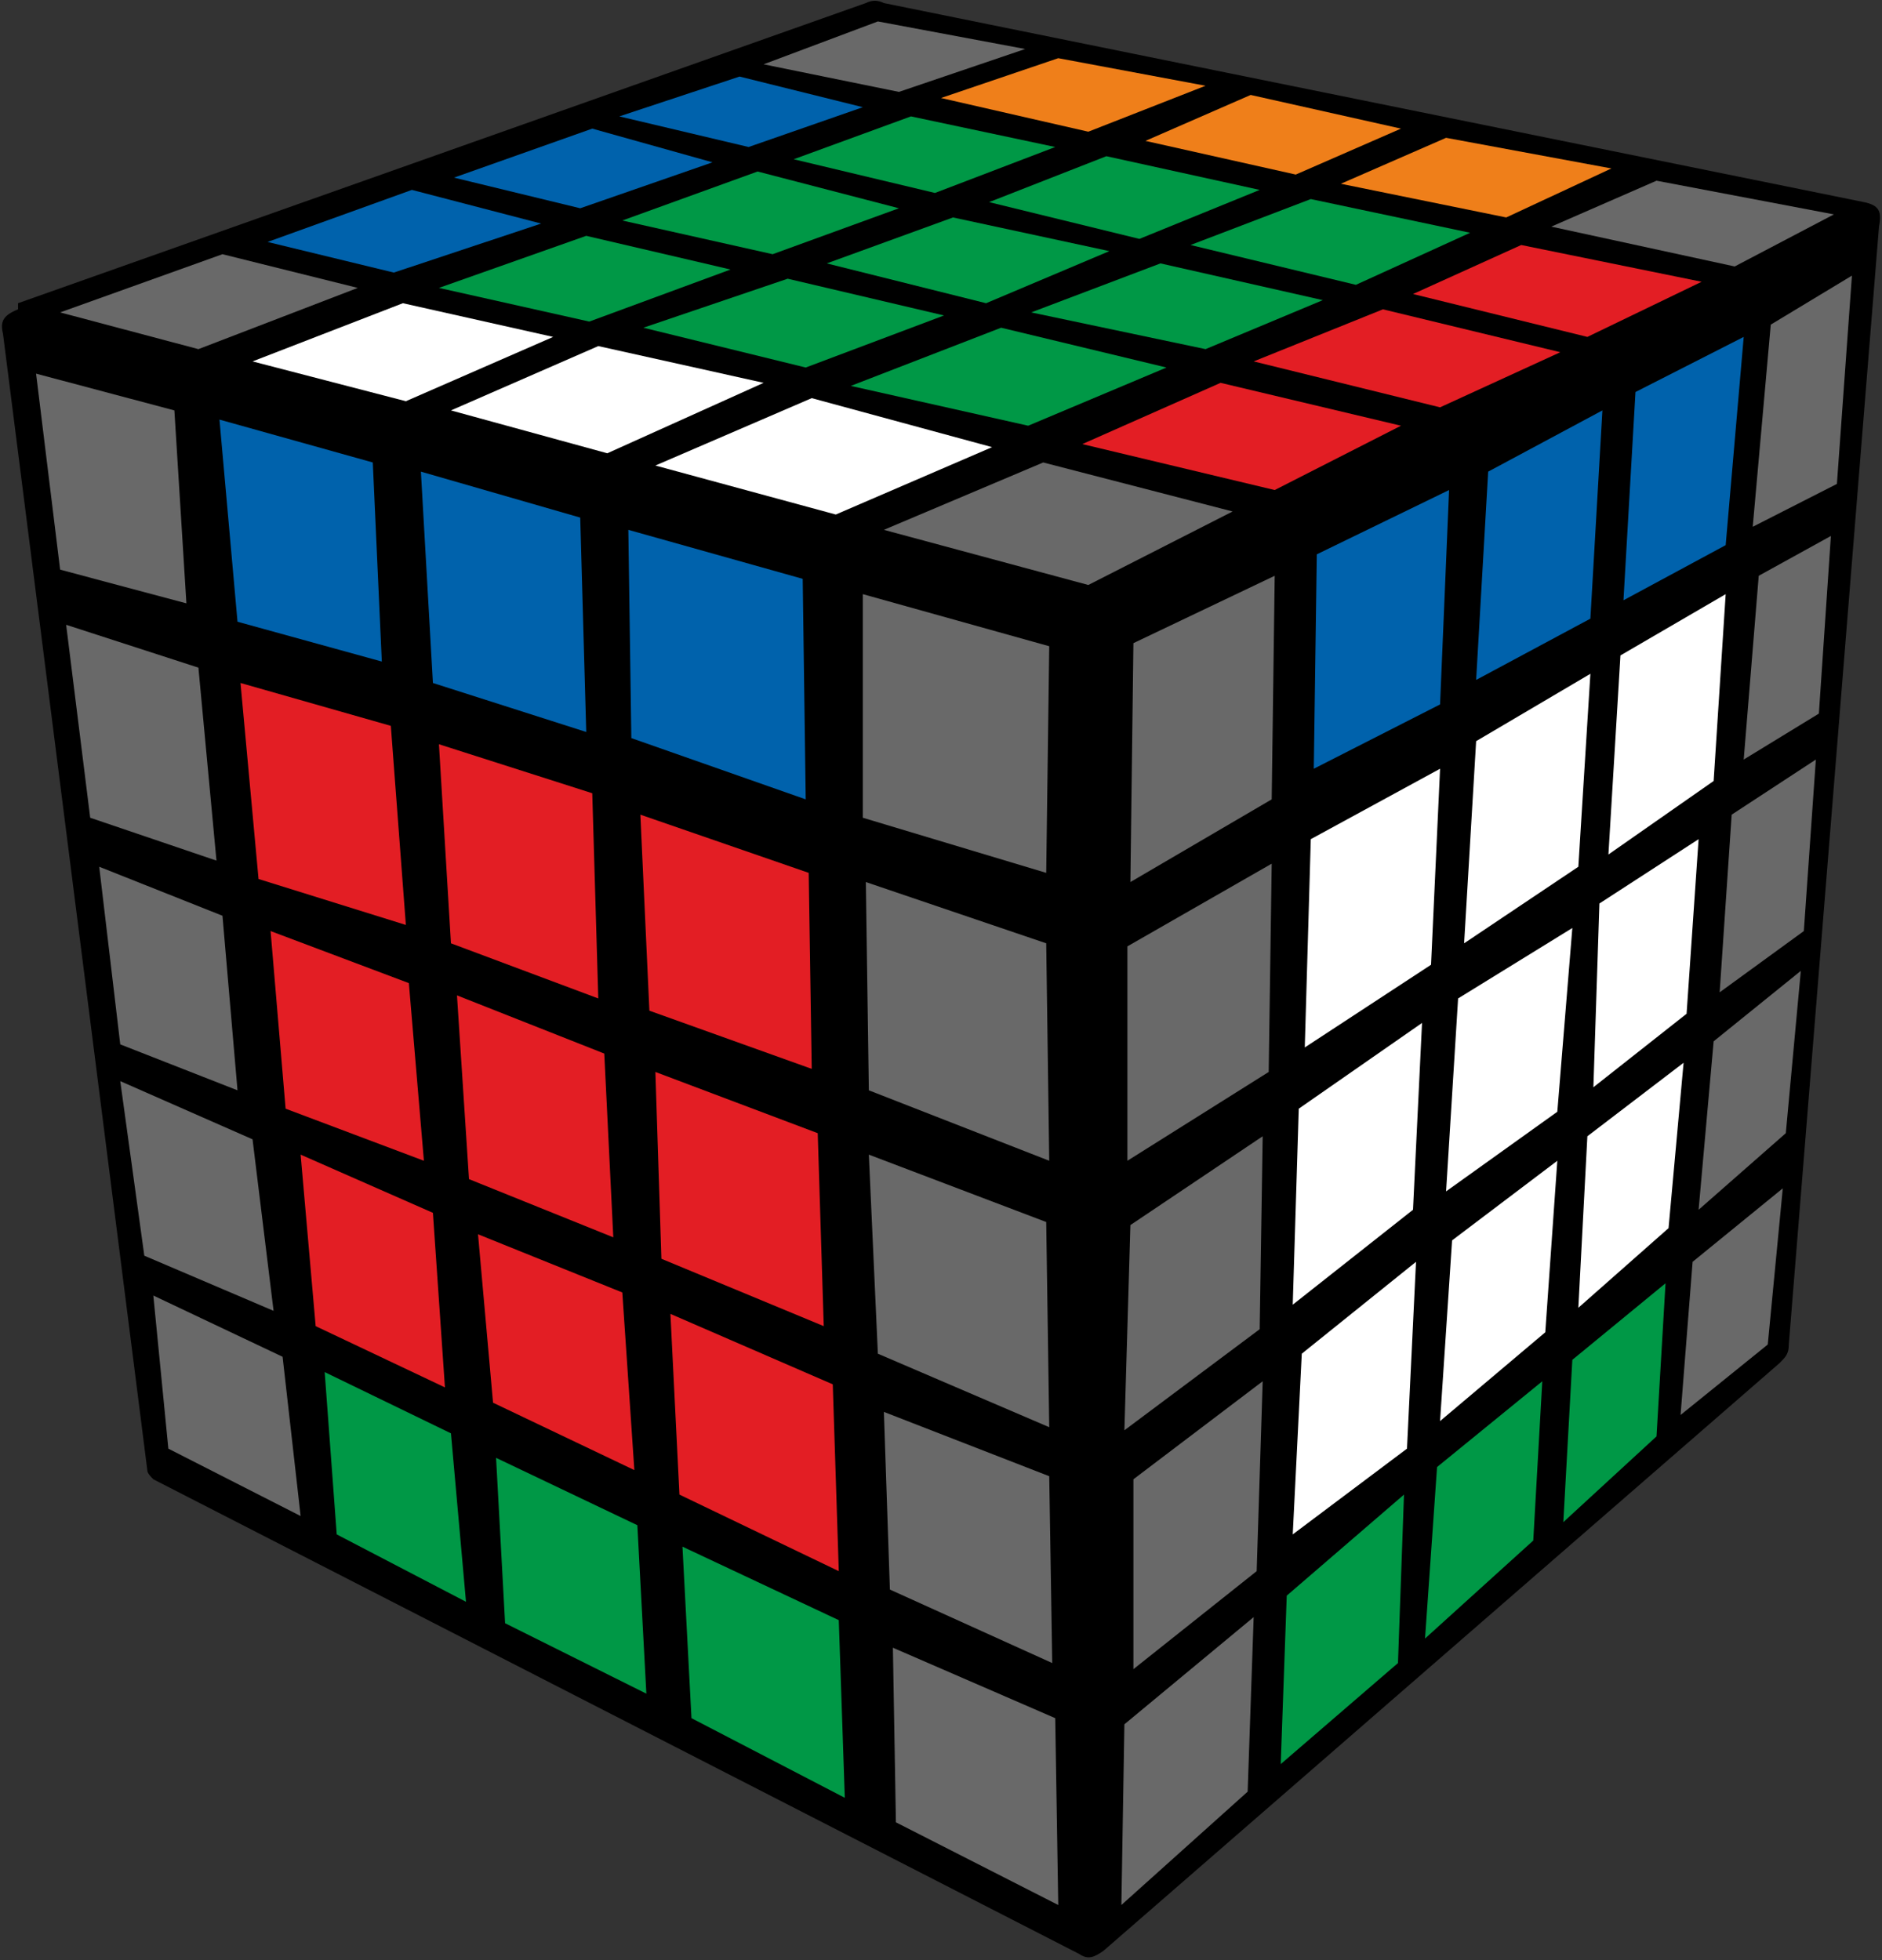 <?xml version="1.0" encoding="UTF-8"?>
<svg width="96px" height="100px" viewBox="0 0 96 100" version="1.1" xmlns="http://www.w3.org/2000/svg" xmlns:xlink="http://www.w3.org/1999/xlink">
    <rect x="0" y="0" width="96" height="100" fill="#333333" stroke="none"/>
    <title>freeslice_9</title>
    <g id="Big_cubes" stroke="none" stroke-width="1" fill="none" fill-rule="evenodd">
        <g id="freeslice_9" fill-rule="nonzero">
            <path d="M0.92,15.469 L44.166,0.156 C44.473,0 44.78,0 45.086,0.156 L95.08,10.312 C95.847,10.469 96,10.781 95.847,11.562 L91.246,68.594 C91.246,69.062 91.093,69.219 90.786,69.531 L56.281,99.531 C55.821,99.844 55.514,100 55.054,99.688 L7.821,75.469 C7.668,75.312 7.514,75.156 7.514,75 L0.153,17.031 C7.63278329e-16,16.406 0.153,16.094 0.92,15.781 L0.92,15.469 Z" id="Path" fill="#000000"></path>
            <polygon id="Path" fill="#696969" points="53.214 23.594 62.875 26.094 55.514 29.844 45.086 27.031"></polygon>
            <polygon id="Path" fill="#E31E24" points="62.262 19.531 71.463 21.719 65.022 25 55.208 22.656"></polygon>
            <polygon id="Path" fill="#E31E24" points="70.543 15.781 79.591 17.969 73.457 20.781 63.949 18.438"></polygon>
            <polygon id="Path" fill="#E31E24" points="77.597 12.5 86.799 14.375 80.971 17.188 72.077 15"></polygon>
            <polygon id="Path" fill="#696969" points="84.498 9.219 93.546 10.938 88.486 13.594 79.131 11.562"></polygon>
            <polygon id="Path" fill="#FFFFFF" points="41.406 20.312 50.607 22.812 42.633 26.25 33.431 23.75"></polygon>
            <polygon id="Path" fill="#009846" points="51.067 16.719 59.502 18.75 52.447 21.719 43.399 19.688"></polygon>
            <polygon id="Path" fill="#009846" points="59.195 13.438 67.476 15.312 61.495 17.812 52.601 15.938"></polygon>
            <polygon id="Path" fill="#009846" points="66.863 10.156 74.99 11.875 69.163 14.531 60.728 12.5"></polygon>
            <polygon id="Path" fill="#EF7F1A" points="73.764 7.031 82.198 8.594 76.831 11.094 68.396 9.375"></polygon>
            <polygon id="Path" fill="#FFFFFF" points="30.518 17.656 38.952 19.531 30.978 23.125 23.003 20.938"></polygon>
            <polygon id="Path" fill="#009846" points="40.179 14.219 48.153 16.094 41.099 18.75 32.818 16.719"></polygon>
            <polygon id="Path" fill="#009846" points="48.613 11.094 56.588 12.812 50.3 15.469 42.173 13.438"></polygon>
            <polygon id="Path" fill="#009846" points="56.435 7.969 64.256 9.688 58.121 12.188 50.454 10.312"></polygon>
            <polygon id="Path" fill="#EF7F1A" points="63.796 4.844 71.463 6.562 66.096 8.906 58.428 7.188"></polygon>
            <polygon id="Path" fill="#FFFFFF" points="20.55 15.469 28.217 17.188 20.703 20.469 12.882 18.438"></polygon>
            <polygon id="Path" fill="#009846" points="29.904 12.031 37.265 13.75 30.058 16.406 22.39 14.688"></polygon>
            <polygon id="Path" fill="#009846" points="38.645 8.75 45.853 10.625 39.412 12.969 31.744 11.25"></polygon>
            <polygon id="Path" fill="#009846" points="46.466 5.938 53.827 7.5 47.693 9.844 40.486 8.125"></polygon>
            <polygon id="Path" fill="#EF7F1A" points="53.981 2.969 61.495 4.375 55.514 6.719 48 5"></polygon>
            <polygon id="Path" fill="#696969" points="11.348 12.969 18.249 14.688 10.121 17.812 3.067 15.938"></polygon>
            <polygon id="Path" fill="#0062AC" points="21.01 9.688 27.604 11.406 20.089 13.906 13.649 12.344"></polygon>
            <polygon id="Path" fill="#0062AC" points="30.211 6.562 36.345 8.281 29.597 10.625 23.157 9.062"></polygon>
            <polygon id="Path" fill="#0062AC" points="37.725 3.906 44.013 5.469 38.185 7.5 31.591 5.938"></polygon>
            <polygon id="Path" fill="#696969" points="44.78 1.094 52.294 2.5 45.853 4.688 38.952 3.281"></polygon>
            <polygon id="Path" fill="#696969" points="44.013 30.312 53.521 32.969 53.367 44.531 44.013 41.719"></polygon>
            <polygon id="Path" fill="#0062AC" points="32.051 27.031 40.946 29.531 41.099 40.781 32.204 37.656"></polygon>
            <polygon id="Path" fill="#0062AC" points="21.47 24.062 29.597 26.406 29.904 37.344 22.083 34.844"></polygon>
            <polygon id="Path" fill="#0062AC" points="11.195 21.406 19.016 23.594 19.476 33.75 12.115 31.719"></polygon>
            <polygon id="Path" fill="#696969" points="1.84 19.062 8.895 20.938 9.508 30.781 3.067 29.062"></polygon>
            <polygon id="Path" fill="#696969" points="44.166 45 53.367 48.125 53.521 59.219 44.319 55.625"></polygon>
            <polygon id="Path" fill="#E31E24" points="32.665 41.562 41.252 44.531 41.406 54.531 33.125 51.562"></polygon>
            <polygon id="Path" fill="#E31E24" points="22.39 37.969 30.211 40.469 30.518 50.938 23.003 48.125"></polygon>
            <polygon id="Path" fill="#E31E24" points="12.268 34.844 19.936 37.031 20.703 47.188 13.188 44.844"></polygon>
            <polygon id="Path" fill="#696969" points="3.374 31.875 10.121 34.062 11.042 43.906 4.601 41.719"></polygon>
            <polygon id="Path" fill="#696969" points="44.319 58.906 53.367 62.344 53.521 72.812 44.78 69.062"></polygon>
            <polygon id="Path" fill="#E31E24" points="33.431 54.688 41.712 57.812 42.019 67.656 33.738 64.219"></polygon>
            <polygon id="Path" fill="#E31E24" points="23.31 50.781 30.824 53.75 31.284 63.125 23.923 60.156"></polygon>
            <polygon id="Path" fill="#E31E24" points="13.802 47.5 20.856 50.156 21.623 59.219 14.569 56.562"></polygon>
            <polygon id="Path" fill="#696969" points="5.061 44.219 11.348 46.719 12.115 55.625 6.134 53.281"></polygon>
            <polygon id="Path" fill="#696969" points="45.086 72.031 53.521 75.312 53.674 84.844 45.393 81.094"></polygon>
            <polygon id="Path" fill="#E31E24" points="34.198 67.031 42.479 70.625 42.786 80.156 34.658 76.25"></polygon>
            <polygon id="Path" fill="#E31E24" points="24.383 62.969 31.744 65.938 32.358 75 25.15 71.562"></polygon>
            <polygon id="Path" fill="#E31E24" points="15.335 58.906 22.083 61.875 22.696 70.781 16.102 67.656"></polygon>
            <polygon id="Path" fill="#696969" points="6.134 55.156 12.882 58.125 13.955 66.875 7.361 64.062"></polygon>
            <polygon id="Path" fill="#696969" points="45.546 84.062 53.827 87.656 53.981 97.188 45.7 92.969"></polygon>
            <polygon id="Path" fill="#009846" points="34.812 78.906 42.786 82.656 43.093 91.719 35.272 87.656"></polygon>
            <polygon id="Path" fill="#009846" points="25.304 74.375 32.511 77.812 32.971 86.406 25.764 82.812"></polygon>
            <polygon id="Path" fill="#009846" points="16.562 70 23.003 73.125 23.77 81.719 17.176 78.281"></polygon>
            <polygon id="Path" fill="#696969" points="7.821 66.094 14.415 69.219 15.335 77.344 8.588 73.906"></polygon>
            <polygon id="Path" fill="#696969" points="57.815 32.812 65.022 29.375 64.869 40.781 57.661 45"></polygon>
            <polygon id="Path" fill="#0062AC" points="67.169 28.281 73.917 25 73.457 35.938 67.016 39.219"></polygon>
            <polygon id="Path" fill="#0062AC" points="75.911 24.062 81.738 20.938 81.125 31.562 75.297 34.688"></polygon>
            <polygon id="Path" fill="#0062AC" points="83.425 20 88.946 17.188 88.026 27.812 82.812 30.625"></polygon>
            <polygon id="Path" fill="#696969" points="90.326 16.562 94.466 14.062 93.7 24.688 89.406 26.875"></polygon>
            <polygon id="Path" fill="#696969" points="57.508 48.281 64.869 44.062 64.716 54.688 57.508 59.219"></polygon>
            <polygon id="Path" fill="#FFFFFF" points="66.863 42.812 73.457 39.219 72.997 49.219 66.556 53.438"></polygon>
            <polygon id="Path" fill="#FFFFFF" points="75.297 37.812 81.125 34.375 80.511 44.219 74.684 48.125"></polygon>
            <polygon id="Path" fill="#FFFFFF" points="82.658 33.438 88.026 30.312 87.412 39.844 82.045 43.594"></polygon>
            <polygon id="Path" fill="#696969" points="89.712 29.375 93.393 27.344 92.78 36.406 88.946 38.75"></polygon>
            <polygon id="Path" fill="#696969" points="57.661 62.5 64.409 57.969 64.256 67.812 57.355 72.969"></polygon>
            <polygon id="Path" fill="#FFFFFF" points="66.249 56.562 72.537 52.188 72.077 61.719 65.942 66.562"></polygon>
            <polygon id="Path" fill="#FFFFFF" points="74.377 50.938 80.204 47.344 79.438 56.719 73.764 60.781"></polygon>
            <polygon id="Path" fill="#FFFFFF" points="81.585 46.094 86.645 42.812 86.032 51.719 81.278 55.469"></polygon>
            <polygon id="Path" fill="#696969" points="88.332 41.562 92.626 38.75 92.013 47.5 87.719 50.625"></polygon>
            <polygon id="Path" fill="#696969" points="57.815 75.469 64.409 70.469 64.102 80.156 57.815 85.156"></polygon>
            <polygon id="Path" fill="#FFFFFF" points="66.403 69.062 72.23 64.375 71.77 73.906 65.942 78.281"></polygon>
            <polygon id="Path" fill="#FFFFFF" points="74.07 63.281 79.438 59.219 78.824 67.969 73.457 72.5"></polygon>
            <polygon id="Path" fill="#FFFFFF" points="80.971 57.969 85.879 54.219 85.112 62.656 80.511 66.719"></polygon>
            <polygon id="Path" fill="#696969" points="87.412 53.125 91.859 49.531 91.093 57.812 86.645 61.719"></polygon>
            <polygon id="Path" fill="#696969" points="57.355 87.969 63.949 82.5 63.642 91.406 57.201 97.188"></polygon>
            <polygon id="Path" fill="#009846" points="65.636 81.406 71.617 76.25 71.31 84.844 65.329 90"></polygon>
            <polygon id="Path" fill="#009846" points="73.304 74.844 78.671 70.469 78.211 78.594 72.69 83.594"></polygon>
            <polygon id="Path" fill="#009846" points="80.204 69.375 84.958 65.469 84.498 73.281 79.744 77.656"></polygon>
            <polygon id="Path" fill="#696969" points="86.339 64.375 90.939 60.625 90.173 68.594 85.725 72.188"></polygon>
        </g>
    </g>
</svg>